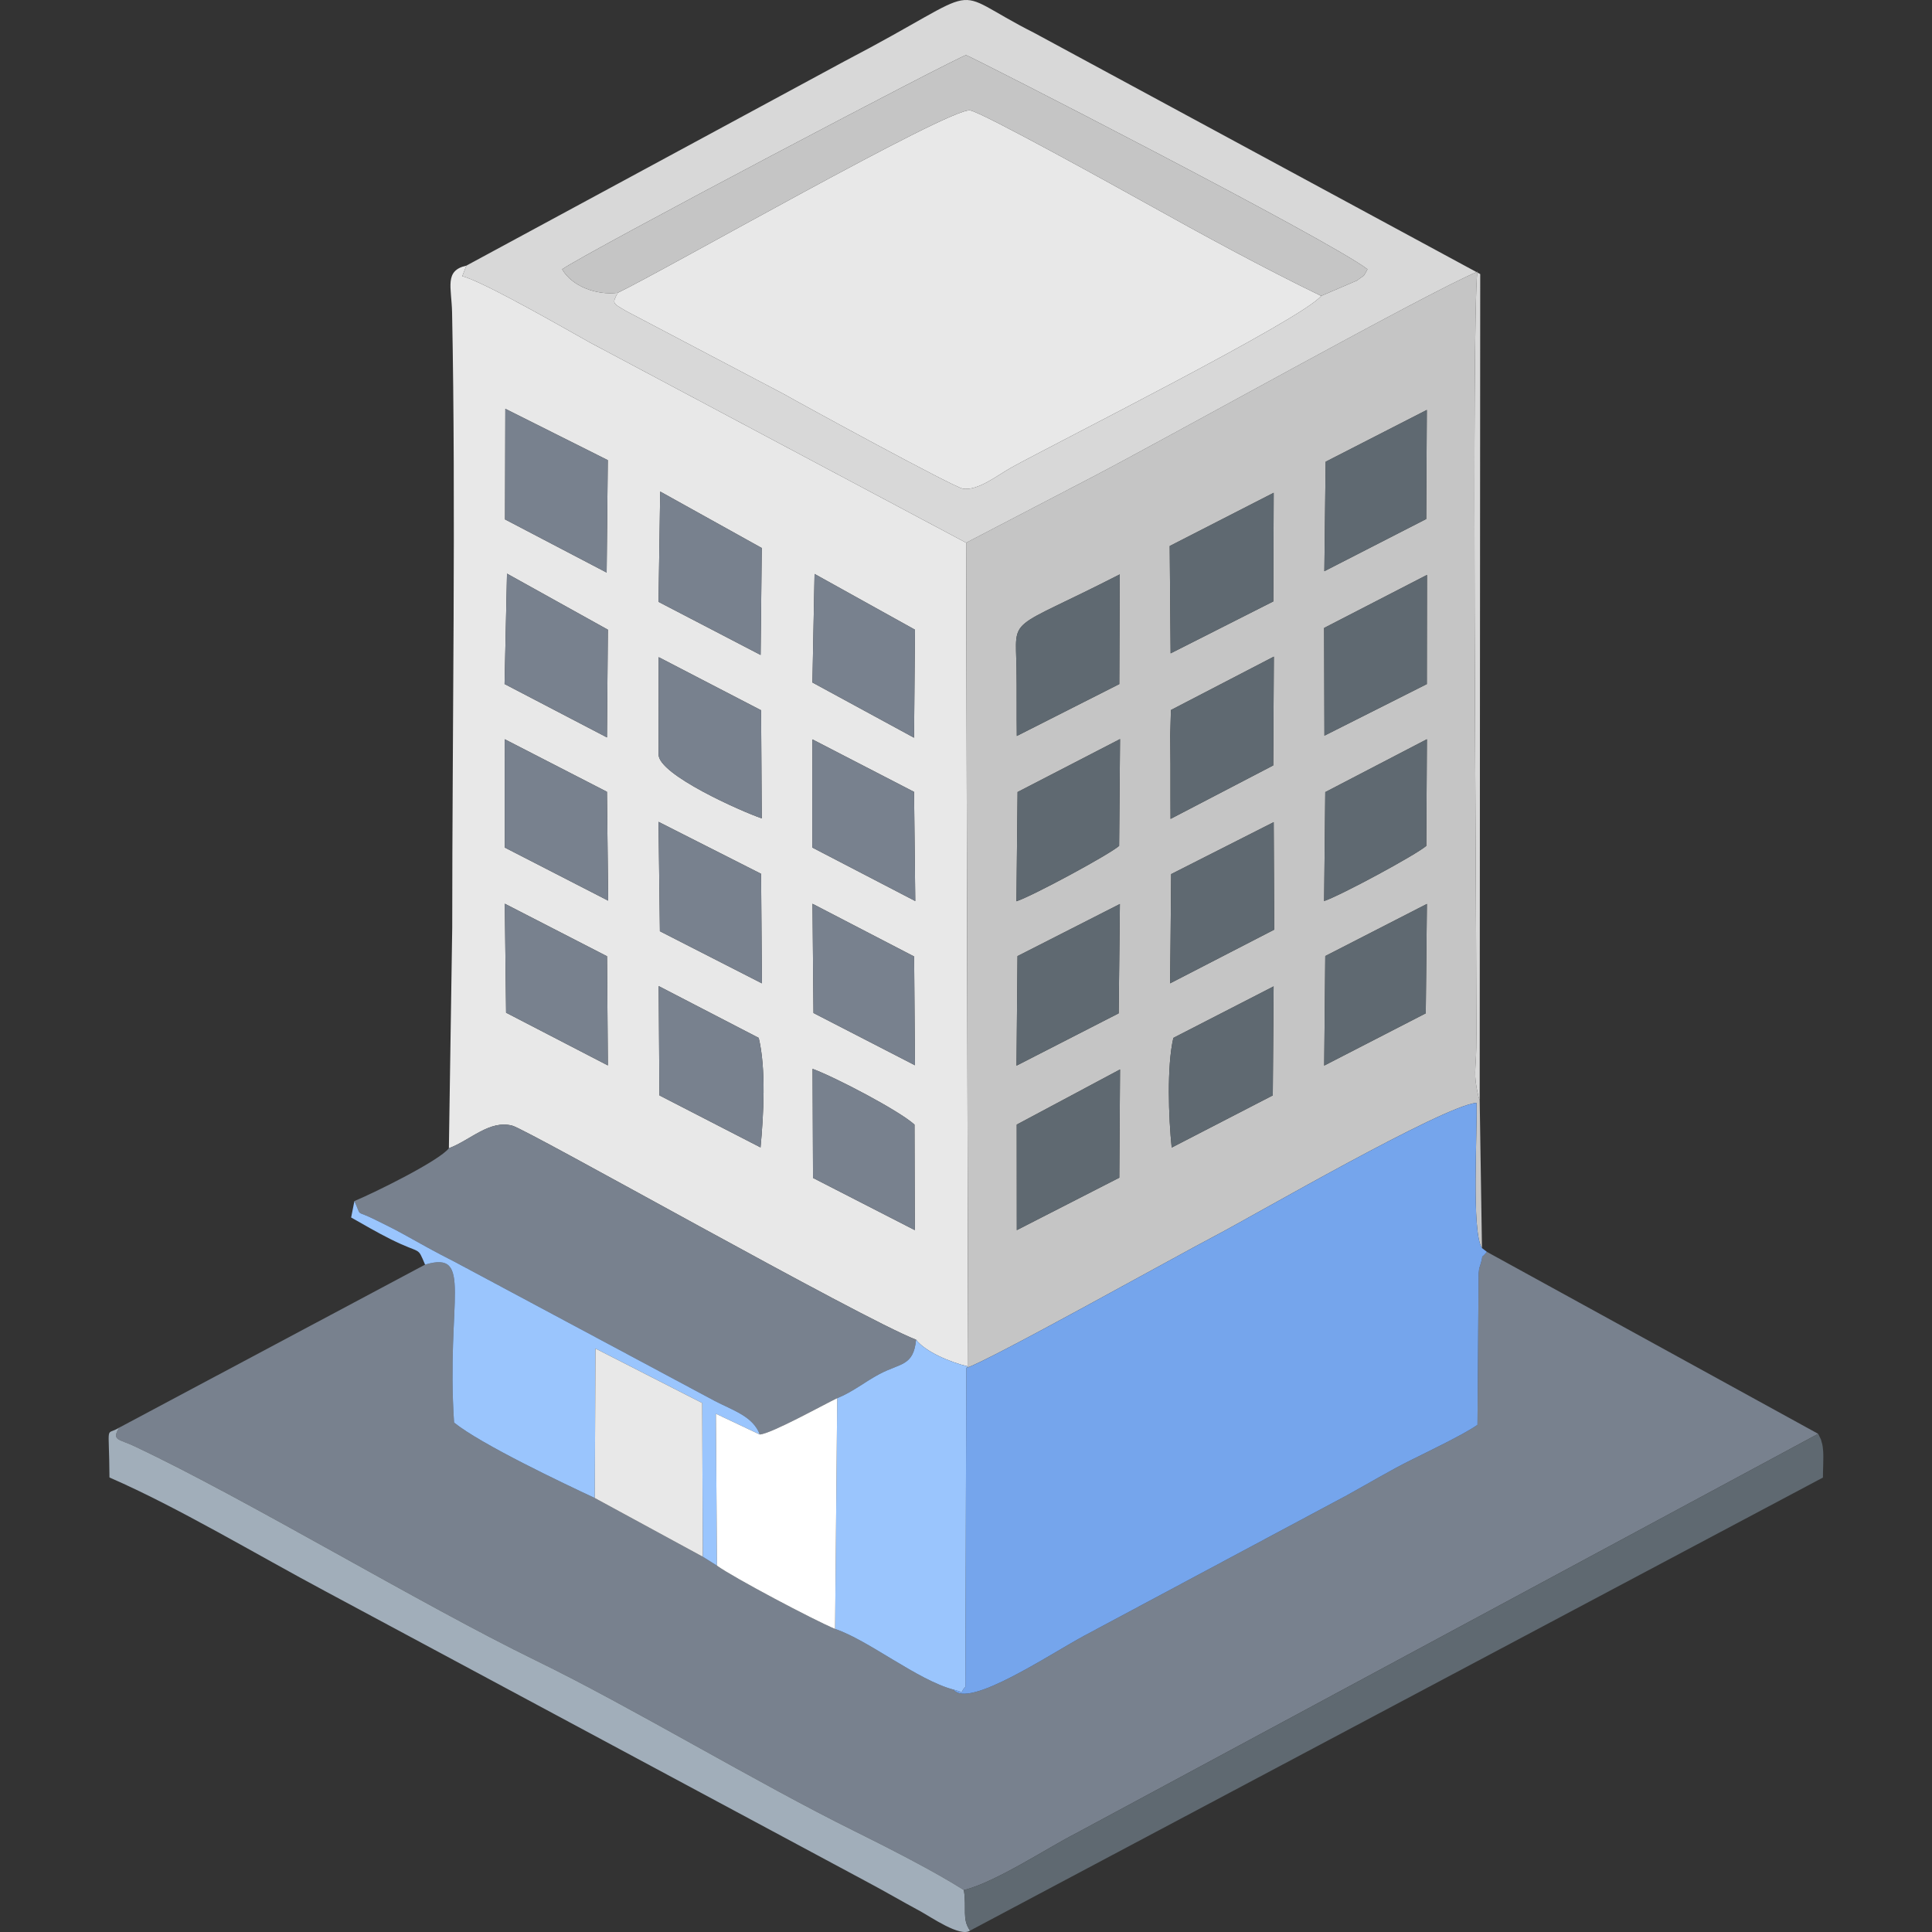 <?xml version="1.0" encoding="UTF-8"?>
<!DOCTYPE svg PUBLIC "-//W3C//DTD SVG 1.1//EN" "http://www.w3.org/Graphics/SVG/1.1/DTD/svg11.dtd">
<!-- Creator: CorelDRAW 2021 (64-Bit) -->
<svg xmlns="http://www.w3.org/2000/svg" xml:space="preserve" width="2.54mm" height="2.54mm" version="1.1" style="shape-rendering:geometricPrecision; text-rendering:geometricPrecision; image-rendering:optimizeQuality; fill-rule:evenodd; clip-rule:evenodd"
viewBox="0 0 253.98 253.98"
 xmlns:xlink="http://www.w3.org/1999/xlink"
 xmlns:xodm="http://www.corel.com/coreldraw/odm/2003">
 <rect x="0" y="0" width="253.98" height="253.98" fill="#333333" stroke="none"/>
 <defs>
  <style type="text/css">
   <![CDATA[
    .fil7 {fill:#5F6971}
    .fil3 {fill:#75A5EC}
    .fil0 {fill:#78818E}
    .fil5 {fill:#9AC5FD}
    .fil6 {fill:#A1AEBA}
    .fil2 {fill:#C5C5C5}
    .fil4 {fill:#D8D8D8}
    .fil1 {fill:#E8E8E8}
    .fil8 {fill:white}
   ]]>
  </style>
 </defs>
 <g id="Layer_x0020_1">
  <g id="_2102762068096">
   <path class="fil0" d="M125.36 222.12c-4.76,-1.26 -11.16,-6.49 -15.58,-7.98 -2.79,-1.16 -13.41,-6.78 -15.53,-8.32l-1.86 -1.17 -14.2 -7.72c-4.15,-1.94 -14.94,-7.05 -18.5,-9.92 -1.05,-16.07 2.61,-22.68 -3.81,-20.76l-40.22 21.43c-1.01,1.72 -0.06,1.45 2.08,2.47 14.81,7 37.51,20.74 52.71,28.14 12.65,6.16 28.99,16.06 41.95,22.46 4.17,2.07 10.46,5.26 14.31,7.72 4.13,-1.01 11.05,-5.58 14.57,-7.37l97.74 -52.61 -43.55 -23.92c-1.1,1.3 -0.29,-0.15 -0.84,1.63 -0.31,1.01 -0.1,0.16 -0.25,1.2l-0.15 19.91c-1.8,1.26 -6.43,3.48 -8.68,4.6 -2.57,1.26 -5.95,3.27 -8.5,4.67l-34.57 18.48c-4.64,2.51 -15.18,9.59 -17.12,7.06z"/>
   <path class="fil1" d="M106.82 140.51c3.02,1.12 11.34,5.47 13.4,7.33l0.04 13.87 -13.38 -6.86 -0.06 -14.34zm-20.23 -10.88l13.15 6.81c0.98,4.02 0.64,10.16 0.24,14.4l-13.29 -6.84 -0.1 -14.37zm20.22 -10.82l13.36 6.93 0.11 14.3 -13.34 -6.87 -0.13 -14.36zm-40.45 -0.01l13.44 6.91 0.11 14.35 -13.38 -6.93 -0.17 -14.33zm20.21 -10.76l13.48 6.83 0.11 14.4 -13.41 -6.85 -0.18 -14.38zm20.22 3.38l0.01 -14.22 13.36 6.9 0.16 14.35 -13.53 -7.03zm-40.43 0l-0.01 -14.24 13.44 6.91 0.16 14.31 -13.59 -6.98zm20.22 -12.22l0.01 -12.81 13.46 6.98 0.09 14.21c-2.67,-0.9 -13.56,-5.74 -13.56,-8.38zm20.5 -23.75l13.2 7.33 -0.12 14.2 -13.36 -7.26 0.28 -14.27zm-40.43 -0.04l13.26 7.37 -0.12 14.16 -13.46 -7.02 0.32 -14.51zm20.14 -10.79l13.35 7.42 -0.15 14.06 -13.42 -6.98 0.22 -14.5zm-20.36 -10.88l13.47 6.75 -0.15 14.78 -13.36 -6.99 0.04 -14.54zm-7.42 97.21c2.84,-1.07 5.35,-3.76 8.34,-2.97 2.08,0.56 45.71,25.28 53.08,28.14 1.19,1.56 4.44,2.95 6.84,3.52l-0.26 -108.29 -49.45 -26.32c-2.35,-1.3 -14.08,-8.08 -16.79,-8.72l0.54 -1.39c-2.93,0.65 -1.95,2.83 -1.88,6.15 0.51,25.26 0.02,55.21 0.02,80.87l-0.44 29.01z"/>
   <path class="fil2" d="M147.24 140.59l-0.1 14.23 -13.47 6.89 -0.01 -13.87 13.58 -7.25zm20.19 -10.92l-0.11 14.33 -13.29 6.86c-0.41,-3.95 -0.65,-10.67 0.22,-14.42l13.18 -6.77zm20.15 -10.84l-0.15 14.38 -13.35 6.87 0.14 -14.4 13.36 -6.85zm-40.36 0.01l-0.16 14.37 -13.43 6.88 0.13 -14.4 13.46 -6.85zm20.22 -10.76l0.07 14.13 -13.69 7.06 0.06 -5.43 0.08 -8.93 13.48 -6.83zm20.14 -10.9l-0.08 14.02c-1.43,1.22 -11.22,6.5 -13.43,7.25l0.15 -14.32 13.36 -6.95zm-40.34 -0.02l-0.12 14.04c-1.34,1.16 -11.34,6.57 -13.5,7.28l0.15 -14.36 13.47 -6.96zm20.22 -10.84l-0.08 14.3 -13.5 7.03 -0.01 -2.76 0 -1.27 0 -3.16 -0.03 -3.79 0.09 -3.33 13.53 -7.02zm-33.79 10.43c-0.04,-2.98 0.01,-5.95 -0.04,-8.93 -0.13,-7.04 -1.29,-4.69 13.57,-12.31l-0.06 14.42 -13.47 6.82zm53.92 -21.17l-0.02 14.35 -13.46 6.78 -0.04 -14.16 13.52 -6.97zm-20.15 -10.8l-0.05 14.28 -13.5 6.83 -0.12 -14.11 13.67 -7zm20.13 -10.89l-0.08 14.34 -13.39 6.86 0.17 -14.39 13.3 -6.81zm-60.56 17.46l0.26 108.29 -0.24 0.19c2.66,-0.76 27.92,-14.88 32.84,-17.44 4.69,-2.45 29.86,-17.05 34.23,-17.41 0.14,3.73 -0.7,16.97 0.72,19.09l-0.3 -19.45c-0.09,-0.19 -0.15,-0.42 -0.19,-0.59 -0.67,-2.91 -0.31,-3.25 -0.26,-6.3 0.04,-2.3 0,-4.64 0,-6.95 -0.01,-15.66 -0.61,-86.84 0.13,-95.05 -6.55,2.73 -40.88,21.92 -50.64,27l-16.55 8.62z"/>
   <path class="fil3" d="M127.03 179.83l-0.12 41.92c-0.96,0.98 0.24,0.82 -1.55,0.37 1.94,2.53 12.48,-4.55 17.12,-7.06l34.57 -18.48c2.55,-1.4 5.93,-3.41 8.5,-4.67 2.25,-1.12 6.88,-3.34 8.68,-4.6l0.15 -19.91c0.15,-1.04 -0.06,-0.19 0.25,-1.2 0.55,-1.78 -0.26,-0.33 0.84,-1.63l-0.65 -0.5c-1.42,-2.12 -0.58,-15.36 -0.72,-19.09 -4.37,0.36 -29.54,14.96 -34.23,17.41 -4.92,2.56 -30.18,16.68 -32.84,17.44z"/>
   <path class="fil1" d="M81.21 38.49c-0.75,1.43 -0.71,1.34 1.11,2.41l20.7 10.89c2.35,1.34 22.35,12.26 23.56,12.45 1.99,0.31 4.54,-1.76 6.34,-2.76 5.6,-3.11 38.38,-19.56 40.76,-22.58 -7.54,-3.65 -15.59,-8.04 -22.91,-12.12 -2.9,-1.61 -21.73,-12.08 -23.25,-12.27 -2.76,-0.35 -40.19,21.05 -46.31,23.98z"/>
   <path class="fil4" d="M173.68 38.9c-2.38,3.02 -35.16,19.47 -40.76,22.58 -1.8,1 -4.35,3.07 -6.34,2.76 -1.21,-0.19 -21.21,-11.11 -23.56,-12.45l-20.7 -10.89c-1.82,-1.07 -1.86,-0.98 -1.11,-2.41 -2.78,0.36 -6.02,-0.85 -7.31,-3.09 3.37,-2.35 52.4,-28.15 53.1,-28.15 0.34,0 47.86,24.32 52.77,28.15 -0.68,1.22 -0.27,0.6 -1.36,1.47l-4.73 2.03zm-112.37 -3.98l-0.54 1.39c2.71,0.64 14.44,7.42 16.79,8.72l49.45 26.32 16.55 -8.62c9.76,-5.08 44.09,-24.27 50.64,-27 -0.74,8.21 -0.14,79.39 -0.13,95.05 0,2.31 0.04,4.65 0,6.95 -0.05,3.05 -0.41,3.39 0.26,6.3 0.04,0.17 0.1,0.4 0.19,0.59l0.07 -108.59 -58.62 -31.7c-12.07,-6.09 -5.31,-6.53 -24.95,3.72l-49.71 26.87z"/>
   <path class="fil0" d="M59.01 150.95c-1.3,1.66 -9.67,5.79 -12.42,6.94 1.05,2.27 -0.06,1.04 2.89,2.53 1.24,0.62 2.24,1.1 3.33,1.7 2.3,1.27 4.45,2.5 6.97,3.76l34.17 18.28c2.37,1.24 5.05,2.02 5.93,4.42 1.53,-0.11 8.32,-3.89 10.18,-4.78 2.02,-0.8 3.62,-2.14 5.54,-3.16 2.76,-1.47 4.48,-1.02 4.83,-4.52 -7.37,-2.86 -51,-27.58 -53.08,-28.14 -2.99,-0.79 -5.5,1.9 -8.34,2.97z"/>
   <path class="fil2" d="M81.21 38.49c6.12,-2.93 43.55,-24.33 46.31,-23.98 1.52,0.19 20.35,10.66 23.25,12.27 7.32,4.08 15.37,8.47 22.91,12.12l4.73 -2.03c1.09,-0.87 0.68,-0.25 1.36,-1.47 -4.91,-3.83 -52.43,-28.15 -52.77,-28.15 -0.7,0 -49.73,25.8 -53.1,28.15 1.29,2.24 4.53,3.45 7.31,3.09z"/>
   <path class="fil5" d="M110.06 183.8l-0.28 30.34c4.42,1.49 10.82,6.72 15.58,7.98 1.79,0.45 0.59,0.61 1.55,-0.37l0.12 -41.92 0.24 -0.19c-2.4,-0.57 -5.65,-1.96 -6.84,-3.52 -0.35,3.5 -2.07,3.05 -4.83,4.52 -1.92,1.02 -3.52,2.36 -5.54,3.16z"/>
   <path class="fil6" d="M127.52 253.8c-1.09,-1.55 -0.42,-2.84 -0.81,-5.33 -3.85,-2.46 -10.14,-5.65 -14.31,-7.72 -12.96,-6.4 -29.3,-16.3 -41.95,-22.46 -15.2,-7.4 -37.9,-21.14 -52.71,-28.14 -2.14,-1.02 -3.09,-0.75 -2.08,-2.47 -1.86,1.18 -1.31,-0.92 -1.27,6.55 8.9,3.86 19.42,10.18 28.46,15l71.15 38.17c2.48,1.32 4.51,2.52 6.96,3.84 1.41,0.76 5.27,3.46 6.56,2.56z"/>
   <path class="fil7" d="M126.71 248.47c0.39,2.49 -0.28,3.78 0.81,5.33l112.12 -59.56c0,-0.95 0.1,-2.61 0.03,-3.5 -0.09,-1 -0.11,-0.79 -0.29,-1.51l-0.36 -0.74 -97.74 52.61c-3.52,1.79 -10.44,6.36 -14.57,7.37z"/>
   <path class="fil5" d="M55.88 166.25c6.42,-1.92 2.76,4.69 3.81,20.76 3.56,2.87 14.35,7.98 18.5,9.92l0.09 -19.65 14.03 7.16 0.08 20.21 1.86 1.17 -0.14 -19.97 5.77 2.73c-0.88,-2.4 -3.56,-3.18 -5.93,-4.42l-34.17 -18.28c-2.52,-1.26 -4.67,-2.49 -6.97,-3.76 -1.09,-0.6 -2.09,-1.08 -3.33,-1.7 -2.95,-1.49 -1.84,-0.26 -2.89,-2.53l-0.43 2.16c1.49,0.84 3.45,1.99 5.2,2.86 4.16,2.07 3.45,0.84 4.52,3.34z"/>
   <path class="fil8" d="M99.88 188.58l-5.77 -2.73 0.14 19.97c2.12,1.54 12.74,7.16 15.53,8.32l0.28 -30.34c-1.86,0.89 -8.65,4.67 -10.18,4.78z"/>
   <polygon class="fil1" points="78.19,196.93 92.39,204.65 92.31,184.44 78.28,177.28 "/>
   <polygon class="fil0" points="66.39,68.28 79.75,75.27 79.9,60.49 66.43,53.74 "/>
   <path class="fil7" d="M133.67 96.75l13.47 -6.82 0.06 -14.42c-14.86,7.62 -13.7,5.27 -13.57,12.31 0.05,2.98 0,5.95 0.04,8.93z"/>
   <path class="fil0" d="M86.58 99.2c0,2.64 10.89,7.48 13.56,8.38l-0.09 -14.21 -13.46 -6.98 -0.01 12.81z"/>
   <path class="fil0" d="M86.69 144l13.29 6.84c0.4,-4.24 0.74,-10.38 -0.24,-14.4l-13.15 -6.81 0.1 14.37z"/>
   <path class="fil7" d="M154.25 136.44c-0.87,3.75 -0.63,10.47 -0.22,14.42l13.29 -6.86 0.11 -14.33 -13.18 6.77z"/>
   <path class="fil7" d="M133.77 104.12l-0.15 14.36c2.16,-0.71 12.16,-6.12 13.5,-7.28l0.12 -14.04 -13.47 6.96z"/>
   <polygon class="fil7" points="153.93,93.34 153.84,96.67 153.87,100.46 153.87,103.62 153.87,104.89 153.88,107.65 167.38,100.62 167.46,86.32 "/>
   <polygon class="fil7" points="153.96,114.91 153.88,123.84 153.82,129.27 167.51,122.21 167.44,108.08 "/>
   <polygon class="fil0" points="66.33,89.92 79.79,96.94 79.91,82.78 66.65,75.41 "/>
   <polygon class="fil7" points="153.77,71.78 153.89,85.89 167.39,79.06 167.44,64.78 "/>
   <path class="fil0" d="M106.88 154.85l13.38 6.86 -0.04 -13.87c-2.06,-1.86 -10.38,-6.21 -13.4,-7.33l0.06 14.34z"/>
   <polygon class="fil0" points="86.75,122.42 100.16,129.27 100.05,114.87 86.57,108.04 "/>
   <polygon class="fil7" points="133.76,125.69 133.63,140.09 147.06,133.21 147.22,118.84 "/>
   <polygon class="fil0" points="86.57,79.12 99.99,86.1 100.14,72.04 86.79,64.62 "/>
   <polygon class="fil7" points="174.07,82.55 174.11,96.71 187.57,89.93 187.59,75.58 "/>
   <path class="fil7" d="M174.22 104.13l-0.15 14.32c2.21,-0.75 12,-6.03 13.43,-7.25l0.08 -14.02 -13.36 6.95z"/>
   <polygon class="fil0" points="79.95,118.4 79.79,104.09 66.35,97.18 66.36,111.42 "/>
   <polygon class="fil0" points="120.32,118.45 120.16,104.1 106.8,97.2 106.79,111.42 "/>
   <polygon class="fil7" points="174.22,125.68 174.08,140.08 187.43,133.21 187.58,118.83 "/>
   <polygon class="fil0" points="66.53,133.13 79.91,140.06 79.8,125.71 66.36,118.8 "/>
   <polygon class="fil7" points="174.27,60.7 174.1,75.09 187.49,68.23 187.57,53.89 "/>
   <polygon class="fil0" points="106.94,133.17 120.28,140.04 120.17,125.74 106.81,118.81 "/>
   <polygon class="fil0" points="106.8,89.72 120.16,96.98 120.28,82.78 107.08,75.45 "/>
   <polygon class="fil7" points="133.66,147.84 133.67,161.71 147.14,154.82 147.24,140.59 "/>
  </g>
 </g>
</svg>
